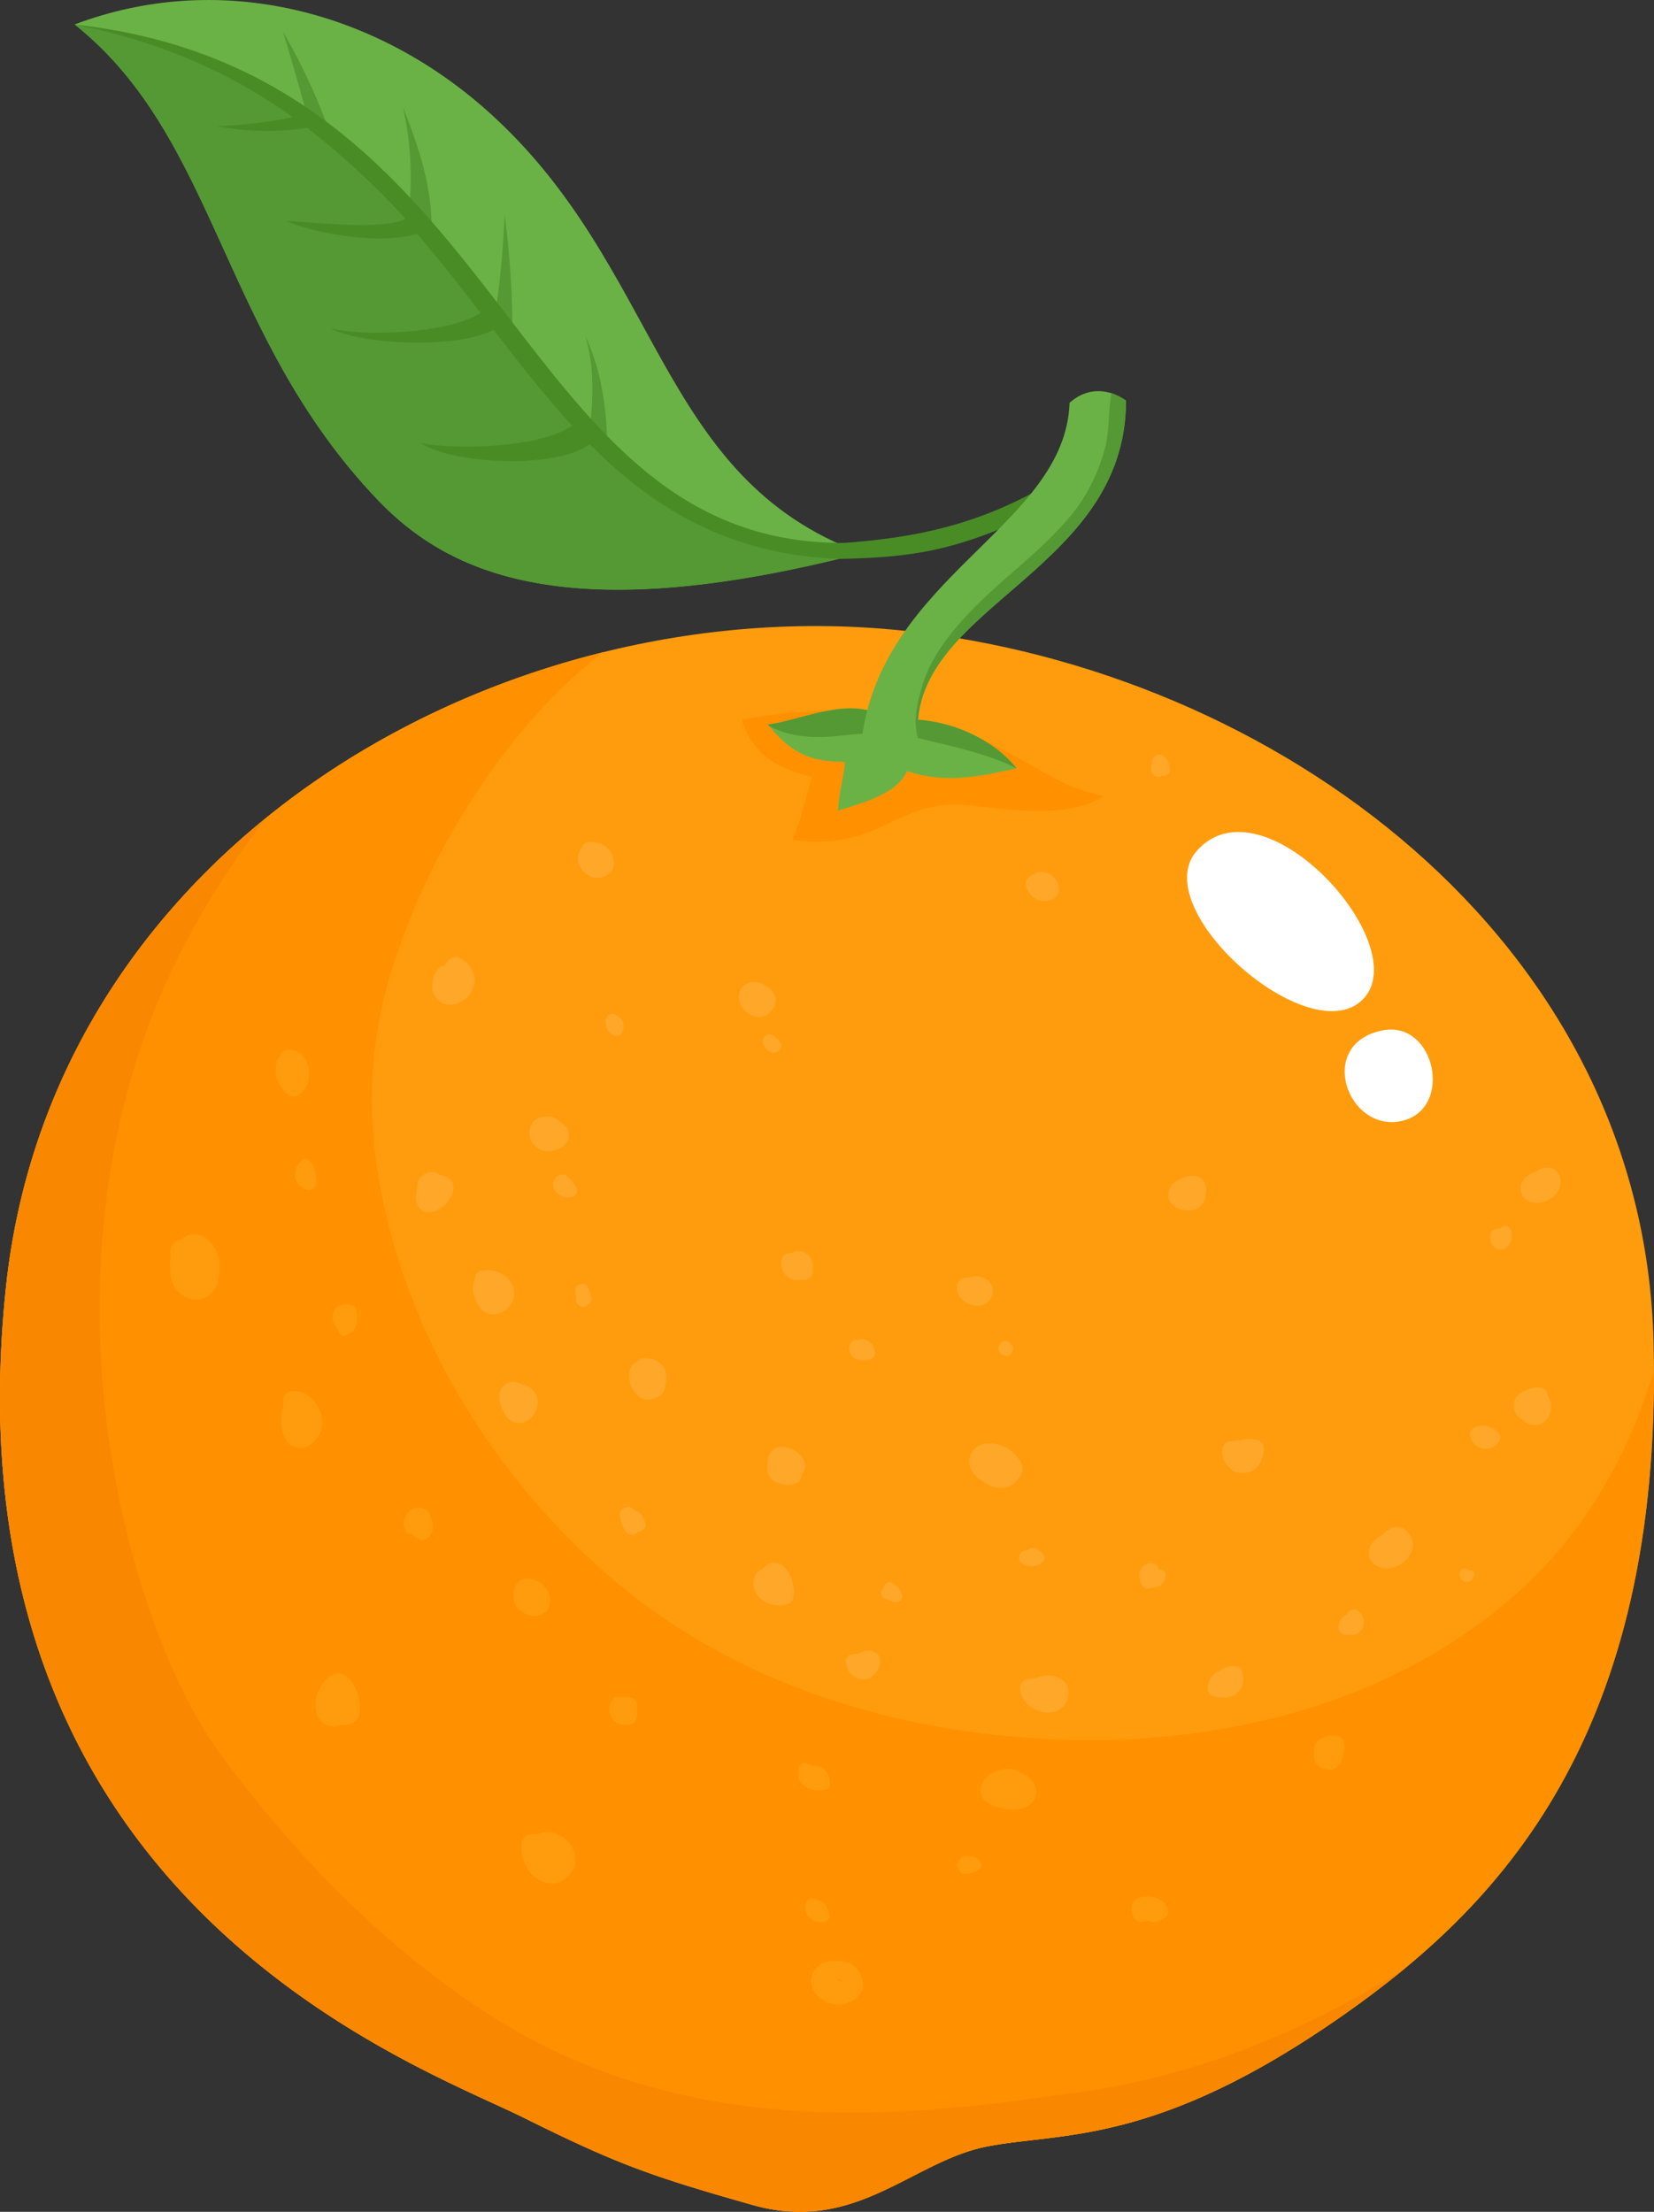 <svg id="Layer_1" data-name="Layer 1" xmlns="http://www.w3.org/2000/svg" viewBox="0 0 478.36 639.8">
  <rect x="0" y="0" width="478.36" height="639.8" fill="#333333" stroke="none"/>
  <title>02-orange</title>
  <g>
    <path d="M479.32,256.08c-33.8-30-78.65-40.15-119.17-24.84,41.39,33,42.1,89.83,87.64,137.52,21.27,22.29,56.43,37,139.93,15.4C528.2,362.3,530.08,301.2,479.32,256.08Z" transform="translate(-338.55 -224.17)" fill="#6bb246"/>
    <path d="M514.24,352.42c-.46-10.65-1.55-20.67-6.47-31.16,2.61,8.42,2.4,17.32,1.46,26.15-7.58-7.8-15-16.36-22.48-25.19,0-1.12,0-2.24,0-3.35a260.92,260.92,0,0,0-2.26-32.68,268.89,268.89,0,0,1-2.88,30c-5.49-6.49-12.54-15.77-18.29-22.25.7-14.1-3-25.56-8.25-38.85a91.56,91.56,0,0,1,1.55,31.78L457,288a278.9,278.9,0,0,0-21.44-20.81,177.46,177.46,0,0,0-15.21-33.94q3.84,12.48,7.19,25.12l2.51,4.24c-19.41-15.59-41.9-27.49-69.87-31.34,41.39,33,42.1,89.83,87.64,137.52,21.27,22.29,56.43,37,139.93,15.4C557.83,386.54,535.15,372.69,514.24,352.42Z" transform="translate(-338.55 -224.17)" fill="#549934"/>
    <path d="M640.37,365c-21.62,12.37-40.73,14.88-57.6,16.22-97.66.51-96.08-136.13-222.62-149.95,26,5.13,46.26,14.76,63.08,26.79a131.93,131.93,0,0,1-22.15,2.6,78.18,78.18,0,0,0,26.34.5,228.22,228.22,0,0,1,28.4,26.29c-6.27,3.44-26.59,1-34.47.62,9,4,27.89,6.9,37.78,3.7,6.48,7.54,12.51,15.27,18.4,22.9-9.49,6.3-35,6.83-43.33,4.42,7.71,4.6,36,6.27,47.1.47,7.5,9.72,14.86,19.17,22.72,27.75-10,6.88-35.65,6.82-43.81,5,8.83,5.93,38.54,7.83,48.92.37C527.42,371.1,549,384.47,581,385.84c23.81-.39,35.21-3.17,56.83-13C640.84,369.67,641,367.32,640.37,365Z" transform="translate(-338.55 -224.17)" fill="#498c26"/>
    <path d="M599.62,406.58C706.8,417.86,813.9,495.45,816.79,612.43c2.82,114.21-45,163.29-89.64,194.57-54.27,38.07-81.4,33.84-103.11,38.07s-38,25.38-67.83,16.92-39.38-11.91-66.48-25.38c-31.2-15.51-167.83-63.44-149.5-239.69C353.59,468.45,483.38,394.35,599.62,406.58Z" transform="translate(-338.55 -224.17)" fill="#ff9c0d"/>
    <path d="M620.29,436.88c-6.27-3-17.36-6.43-23.71-3.37-5.87-6.58-34.81-2.94-43.47-1.18,3.76,12.69,14.33,14.81,20.21,16.69-1.88,6.11-2.79,11.7-5.6,18.1a48.42,48.42,0,0,0,15-.16c5.51-1.06,10.29-3.31,15.32-5.73,6.64-3.19,12.55-4.9,20-4.18,11.53,1.11,28.88,4.32,39.65-2.55A59.13,59.13,0,0,1,641.17,448C634.24,444,627.46,440.31,620.29,436.88Z" transform="translate(-338.55 -224.17)" fill="#ff9100"/>
    <path d="M776.15,686c-35.4,30.92-83.42,42.76-129.65,41.39-47.85-1.42-96-16-132.46-47.89-34.55-30.23-60-72.76-66.57-118.52a125.58,125.58,0,0,1,4.25-55.8,204.13,204.13,0,0,1,25.16-52.56c9.54-14.27,21.8-28.91,36.28-39.83-86.67,21.38-162.86,87.31-172.93,184.12C321.9,773.16,458.53,821.1,489.73,836.61c27.1,13.47,36.63,16.92,66.48,25.38S602.33,849.3,624,845.07s48.84,0,103.11-38.07c43.52-30.53,90.16-78,89.75-186.48C809.53,645.52,796.26,668.44,776.15,686Z" transform="translate(-338.55 -224.17)" fill="#ff9100"/>
    <path d="M649.77,829.48c-39.08,5.29-106.54,16.42-166.69-20.68-37.6-23.18-65.12-56.08-80.21-76.45-14.39-19.4-24.44-48.88-29.69-74-10.84-51.92-7-108.48,16.14-155.63a236.94,236.94,0,0,1,26.28-42c-40.5,32.81-69.43,79.14-75.37,136.22C321.9,773.16,458.53,821.1,489.73,836.61c27.1,13.47,36.63,16.92,66.48,25.38S602.33,849.3,624,845.07s48.84,0,103.11-38.07c5.65-4,11.37-8.23,17-12.86C709.31,815.7,677.85,825.69,649.77,829.48Z" transform="translate(-338.55 -224.17)" fill="#f98800"/>
    <path d="M560.63,433.74c9.16-.94,25.85-9.4,34.62-.94,14.42-2.5,30.08,4.39,37.29,13.63-10.81,2.35-20.37,4.55-31.65.79-2.82,6.11-10.65,8.61-20,11.43.47-7,2.35-12.22,1.88-14.1C571.91,444.55,566.74,441.26,560.63,433.74Z" transform="translate(-338.55 -224.17)" fill="#6bb246"/>
    <path d="M582.72,436.86a82,82,0,0,1,12.54-.45,47,47,0,0,1,10.49,1.68c3.67.94,18.8,4,26.79,8.34-7.21-9.24-22.87-16.13-37.29-13.63-8.77-8.46-25.46,0-34.62.94l.33.4C567.54,437.77,575.4,437.77,582.72,436.86Z" transform="translate(-338.55 -224.17)" fill="#549934"/>
    <path d="M587.73,438.44c5.64-47.62,58.91-62,60.16-97.76,5.64-5,11.91-3.76,16.3-.62,0,50.13-63.3,59.53-60.16,97.76C599.64,441,592.12,441.58,587.73,438.44Z" transform="translate(-338.55 -224.17)" fill="#6bb246"/>
    <path d="M660,337.93c-1.09,5.63-.42,11.48-2.19,17a53,53,0,0,1-7.31,15.47c-6.79,9.24-15.72,16.18-24.16,23.81-7.94,7.18-17.42,16.87-20.77,27.46-1.92,6-2.93,11.12-1.52,16.14-3.14-38.23,60.16-47.63,60.16-97.76A15.31,15.31,0,0,0,660,337.93Z" transform="translate(-338.55 -224.17)" fill="#549934"/>
    <path d="M684.71,470.25c19.26-21.61,63.41,27.42,48,43S669.81,487,684.71,470.25Z" transform="translate(-338.55 -224.17)" fill="#fff"/>
    <path d="M738.2,522.26c15.49-3.26,21,23,5.52,26.21S719.14,526.27,738.2,522.26Z" transform="translate(-338.55 -224.17)" fill="#fff"/>
    <path d="M402.06,590.19c-.1-4.14-3-9.07-7.6-9a4.62,4.62,0,0,0-3.41,1.61,3.11,3.11,0,0,0-3.13,3.07c-.23,4.87-1,11.05,4.41,13.46,2.89,1.29,5.9.86,7.88-1.7C401.78,595.6,402.12,592.69,402.06,590.19Z" transform="translate(-338.55 -224.17)" fill="#ff9c0d"/>
    <path d="M421.76,527.86a2.2,2.2,0,0,0-2.17,2.09,2.28,2.28,0,0,0-1,1.4,8.88,8.88,0,0,0,3.65,9.68,2.58,2.58,0,0,0,3.09-.4C429.89,537,428.49,527.64,421.76,527.86Z" transform="translate(-338.55 -224.17)" fill="#ff9c0d"/>
    <path d="M429.65,563.34a4.18,4.18,0,0,0,0-.61,6.27,6.27,0,0,0-1.52-2.7c-.95-1.17-2.5-.41-3,.72a2.52,2.52,0,0,0-1,2.35,4.06,4.06,0,0,0-.23,1.21c-.09,1.76,1.53,3,2.86,3.82a2.22,2.22,0,0,0,3.3-1.9A9.08,9.08,0,0,0,429.65,563.34Z" transform="translate(-338.55 -224.17)" fill="#ff9c0d"/>
    <path d="M431.16,632.45c-1.27-3.31-4.43-6.23-8.18-5.83a2.5,2.5,0,0,0-2.4,2.4,21,21,0,0,0-.12,2.27c0,.05,0,.09-.07.14a12,12,0,0,0,.45,8.49,4.91,4.91,0,0,0,7.68,1.92A7.72,7.72,0,0,0,431.16,632.45Z" transform="translate(-338.55 -224.17)" fill="#ff9c0d"/>
    <path d="M441.51,602.87a1.85,1.85,0,0,0-1.77-1.35c-1.51-.12-3.12-.11-4.19,1.15a4.3,4.3,0,0,0-.22,4.83,1.82,1.82,0,0,0,.76.77,9.83,9.83,0,0,0,.52,1.43,1.66,1.66,0,0,0,1.9.77C441.88,609.32,442.32,605.94,441.51,602.87Z" transform="translate(-338.55 -224.17)" fill="#ff9c0d"/>
    <path d="M438.85,709.16c-4-2.95-7.66,2.13-8.71,5.46-1.33,4.23.52,9.41,5.71,8.88a2.89,2.89,0,0,0,1.36-.46,4.43,4.43,0,0,0,2.14,0C445.12,721.5,442.24,711.66,438.85,709.16Z" transform="translate(-338.55 -224.17)" fill="#ff9c0d"/>
    <path d="M463.6,664.62c-.27-2.59-2.11-4.84-4.92-4.21a4.54,4.54,0,0,0-2.69,2.13c-.68,1.1-1.07,3-.27,4.15,0,.1.08.21.13.32a1.54,1.54,0,0,0,1.85.76,6.45,6.45,0,0,0,1.22,1.18,2.84,2.84,0,0,0,3.64-.13C463.67,667.89,463.73,665.93,463.6,664.62Z" transform="translate(-338.55 -224.17)" fill="#ff9c0d"/>
    <path d="M522.65,716.81a2.09,2.09,0,0,0-1.48-1.49,8.79,8.79,0,0,0-3.5-.1,2,2,0,0,0-.31-.13,1.69,1.69,0,0,0-2,1.15,5.25,5.25,0,0,0,.19,5c1.27,1.85,3.43,2.07,5.48,1.71a2.09,2.09,0,0,0,1.46-1.46A8.71,8.71,0,0,0,522.65,716.81Z" transform="translate(-338.55 -224.17)" fill="#ff9c0d"/>
    <path d="M494.18,681.61c-1.6-.83-4.45-1.23-5.86.18a6.31,6.31,0,0,0-1.29,3.77,6.81,6.81,0,0,0,.82,3.42,2.24,2.24,0,0,0,1.6,1.13c2,2.28,6.32,1.94,7.74-.81S496.82,683,494.18,681.61Z" transform="translate(-338.55 -224.17)" fill="#ff9c0d"/>
    <path d="M503.72,758c-1.84-2.87-6.17-4.94-9.4-3.27a9.47,9.47,0,0,0-3.08.27,2.54,2.54,0,0,0-1.8,1.8,10.39,10.39,0,0,0,1.08,6.69,7.3,7.3,0,0,0,2.29,3.26c.18.13.35.25.53.36,2.42,2,5.61,2.75,8.7.49A6.9,6.9,0,0,0,503.72,758Z" transform="translate(-338.55 -224.17)" fill="#ff9c0d"/>
    <path d="M576.53,735.6a3.56,3.56,0,0,0-2.9-.56,9.47,9.47,0,0,0-1.77-.82,1.86,1.86,0,0,0-2.25,1.28c-1.57,4.83,3.78,7.45,7.81,6.28a1.6,1.6,0,0,0,1.15-1.52A5.48,5.48,0,0,0,576.53,735.6Z" transform="translate(-338.55 -224.17)" fill="#ff9c0d"/>
    <path d="M585,792.45a5.69,5.69,0,0,0-3.59-.92c-3.88-.61-8.1,1.17-8.27,5.64-.12,3.33,3.16,6.17,6.2,6.67a8.06,8.06,0,0,0,7.95-2.94C589.39,798.13,587.48,794.18,585,792.45Zm-4.45,4a3.33,3.33,0,0,1,1.62.91,1.4,1.4,0,0,1-.87-.25A3.94,3.94,0,0,1,580.55,796.43Z" transform="translate(-338.55 -224.17)" fill="#ff9c0d"/>
    <path d="M578.39,778.28a9.87,9.87,0,0,0-.6-2.27,4.11,4.11,0,0,0-1.45-1.59,7.06,7.06,0,0,0-1-.54,1.9,1.9,0,0,0-.87-.22,8.13,8.13,0,0,0-.85-.26,1.52,1.52,0,0,0-1.84,1,4.27,4.27,0,0,0,.75,4.4,5.11,5.11,0,0,0,4.45,1.25A1.47,1.47,0,0,0,578.39,778.28Z" transform="translate(-338.55 -224.17)" fill="#ff9c0d"/>
    <path d="M636.64,738.78a6.43,6.43,0,0,0-2.62-1.64,6.63,6.63,0,0,0-4.47-1.26c-3.33.22-7,2.22-7.41,5.85-.46,4.74,7.18,6.19,10.46,5.85,2.34-.24,4.49-1.28,5.4-3.57A5,5,0,0,0,636.64,738.78Z" transform="translate(-338.55 -224.17)" fill="#ff9c0d"/>
    <path d="M621.39,762a3.81,3.81,0,0,0-2.59-.78l-.23,0a2.05,2.05,0,0,0-2.45,1,1.66,1.66,0,0,0-.63,1.82,1.62,1.62,0,0,0,.36.67,1.91,1.91,0,0,0,1.87,1.5,6.23,6.23,0,0,0,1.93-.23c.61-.21,1.15-.56,1.74-.82a1.84,1.84,0,0,0,.93-1.62A2,2,0,0,0,621.39,762Z" transform="translate(-338.55 -224.17)" fill="#ff9c0d"/>
    <path d="M675.55,774.91a6.56,6.56,0,0,0-5.39-2.12c-1.38.11-3.12.35-3.89,1.66a4.69,4.69,0,0,0,.05,4.31,2.73,2.73,0,0,0,3,1.25c.43-.08.84-.18,1.24-.29,1.75.87,3.43.31,4.94-.88C676.77,777.87,676.49,775.92,675.55,774.91Z" transform="translate(-338.55 -224.17)" fill="#ff9c0d"/>
    <path d="M727.28,728.69a2.49,2.49,0,0,0-2.4-2.41c-3-.37-6.62,1.29-6.35,4.82a1.45,1.45,0,0,0,.08.36,1.93,1.93,0,0,0,0,.24,2.82,2.82,0,0,0,0,1.16c.49,2.66,3.9,3.86,6.13,2.79a4.58,4.58,0,0,0,2.23-3.95A6.56,6.56,0,0,0,727.28,728.69Z" transform="translate(-338.55 -224.17)" fill="#ff9c0d"/>
    <path d="M564.76,677a3.87,3.87,0,0,0-4.12-.35,3.4,3.4,0,0,0-1.38,1.34,3.36,3.36,0,0,0-2.29,1.91c-1.24,2.76-.09,5.56,2.23,7.26a8.83,8.83,0,0,0,7.16,1,2.43,2.43,0,0,0,1.71-2.25C568.44,682.74,567.37,679,564.76,677Z" transform="translate(-338.55 -224.17)" fill="#ffa729"/>
    <path d="M589,701.7a5.46,5.46,0,0,0-2.16.88,8.9,8.9,0,0,0-2.1.22,2.1,2.1,0,0,0-1.56,2c.3,2.59,1.85,4.9,4.65,5.11,2.58.2,4.56-1.85,5.14-4.22C593.62,703.07,591.53,701.3,589,701.7Z" transform="translate(-338.55 -224.17)" fill="#ffa729"/>
    <path d="M599.38,685.41a6,6,0,0,0-1.13-2.08,4.79,4.79,0,0,0-.47-.43l-.6-.47s-.44-.33-.25-.18a1.59,1.59,0,0,0-2.19,0,2.49,2.49,0,0,0-.67,1c0,.2,0,.31-.05.36h0a.88.88,0,0,1,0-.14l0,.15a1.83,1.83,0,0,0-.51.84,1.87,1.87,0,0,0,.87,2.14,23.91,23.91,0,0,0,2.85,1A1.78,1.78,0,0,0,599.38,685.41Z" transform="translate(-338.55 -224.17)" fill="#ffa729"/>
    <path d="M642.09,708.83a8.32,8.32,0,0,0-4,.83,13.08,13.08,0,0,0-2.7.36,2.47,2.47,0,0,0-1.81,2.37c.14,7.61,13,10.45,14,1.81C648,711,644.94,709,642.09,708.83Z" transform="translate(-338.55 -224.17)" fill="#ffa729"/>
    <path d="M674.56,678.24a8.94,8.94,0,0,0-1-.12,1.6,1.6,0,0,0-1.11-1.6,3.23,3.23,0,0,0-3.86,1.42c-.9,1.36-.56,3.29.13,4.66a2.17,2.17,0,0,0,2.44,1c.25-.07.51-.13.76-.18l.32-.07c-.47.1-.06,0,0,0a4.43,4.43,0,0,0,1.68-.42,4.27,4.27,0,0,0,1.76-2.71A1.61,1.61,0,0,0,674.56,678.24Z" transform="translate(-338.55 -224.17)" fill="#ffa729"/>
    <path d="M697.58,707.11a1.78,1.78,0,0,0-1.53-.87A6.48,6.48,0,0,0,692,707a2.79,2.79,0,0,0-.5.39,5.31,5.31,0,0,0-3.64,5.35,2.16,2.16,0,0,0,1.56,2.06c2.17.65,4.77.69,6.67-.7C698.36,712.37,698.65,709.6,697.58,707.11Z" transform="translate(-338.55 -224.17)" fill="#ffa729"/>
    <path d="M745.63,667.31c-2.25-2.43-5.43-1.47-7.19.87a7.28,7.28,0,0,0-2.57,1.79c-2,2.18-2,5.49.74,7.06C742.31,680.34,750.69,672.74,745.63,667.31Z" transform="translate(-338.55 -224.17)" fill="#ffa729"/>
    <path d="M732.7,692.13a3.22,3.22,0,0,0-2.54-2.39,1.92,1.92,0,0,0-1.95,1.32,4.3,4.3,0,0,0-2.58,4.09,2,2,0,0,0,1.92,1.91c1.49.14,3.47.09,4.53-1.15A3.92,3.92,0,0,0,732.7,692.13Z" transform="translate(-338.55 -224.17)" fill="#ffa729"/>
    <path d="M764.67,678.66a1.14,1.14,0,0,0-1.37-.17l0,0a1.45,1.45,0,0,0-2.56,1.22s0,.06,0,.08v0a3.23,3.23,0,0,0,.13.69,1.91,1.91,0,0,0,2,1.3,2.63,2.63,0,0,0,1.07-.26,1.34,1.34,0,0,0,.6-.78c-.15.4,0,.12,0,0l.18-.43a.63.63,0,0,0,.11-.12A1.35,1.35,0,0,0,764.67,678.66Z" transform="translate(-338.55 -224.17)" fill="#ffa729"/>
    <path d="M786.34,628.21c-.09-.36-.18-.71-.29-1a2.42,2.42,0,0,0-2.27-1.73,6.47,6.47,0,0,0-3.21.57,7.66,7.66,0,0,0-2.07,1,4.36,4.36,0,0,0-2.1,4.72,4.61,4.61,0,0,0,2.43,3,3.52,3.52,0,0,0,1.23,1,5.25,5.25,0,0,0,3.28.52,4.7,4.7,0,0,0,3.43-3.16A5.67,5.67,0,0,0,786.34,628.21Z" transform="translate(-338.55 -224.17)" fill="#ffa729"/>
    <path d="M704,643a2.34,2.34,0,0,0-1.66-2.18,8.15,8.15,0,0,0-5,0,21.72,21.72,0,0,0-3.43.32,2.31,2.31,0,0,0-1.7,1.7,6,6,0,0,0,1.33,5.26,4.15,4.15,0,0,0,.49.44c1.09,1.79,3.87,2,5.71,1.49a5.24,5.24,0,0,0,3.53-3.45,1.13,1.13,0,0,0,0-.18A5.39,5.39,0,0,0,704,643Z" transform="translate(-338.55 -224.17)" fill="#ffa729"/>
    <path d="M525.13,664.64a7.4,7.4,0,0,0-1.26-2.6,3.38,3.38,0,0,0-1.74-.81l-.4-.49c-1.18-1.51-4-.28-3.82,1.58a7.16,7.16,0,0,0,.92,3.59,4.36,4.36,0,0,0,.93,1.54,2.2,2.2,0,0,0,2.14.57,2,2,0,0,0,1.12-.76C524.32,667.23,525.68,666.08,525.13,664.64Z" transform="translate(-338.55 -224.17)" fill="#ffa729"/>
    <path d="M530,619a6.51,6.51,0,0,0-5.45-1.89A1.94,1.94,0,0,0,523,618c-2.33.71-2.81,3.55-2.36,5.64a7.29,7.29,0,0,0,3.15,4.84,4,4,0,0,0,3.81.1,3.26,3.26,0,0,0,2.79-1.82,4.4,4.4,0,0,0,.59-2.33,1.27,1.27,0,0,0,.06-.18A5.7,5.7,0,0,0,530,619Z" transform="translate(-338.55 -224.17)" fill="#ffa729"/>
    <path d="M493.51,627.42a5.06,5.06,0,0,0-3.63-2.63,5.67,5.67,0,0,0-3-.88,4.08,4.08,0,0,0-3.91,4.4,9.87,9.87,0,0,0,2.3,5.92,4.58,4.58,0,0,0,4.48,1.44,5.58,5.58,0,0,0,3.31-2.54A5.86,5.86,0,0,0,493.51,627.42Z" transform="translate(-338.55 -224.17)" fill="#ffa729"/>
    <path d="M485.61,594.19a8.36,8.36,0,0,0-8.06-2.41,2.27,2.27,0,0,0-1.66,2.17v.21a1.89,1.89,0,0,0-.21.51,8.84,8.84,0,0,0,1.73,7.81c2.18,2.6,5.47,2.33,7.84.19A5.88,5.88,0,0,0,485.61,594.19Z" transform="translate(-338.55 -224.17)" fill="#ffa729"/>
    <path d="M509.55,599.88a7.39,7.39,0,0,0-1-3.4,1.92,1.92,0,0,0-2.18-.88A1.94,1.94,0,0,0,505,598a.45.45,0,0,1,0,.08v.12a6.56,6.56,0,0,0,.1,1.07,3.47,3.47,0,0,0,.13.46,1.78,1.78,0,0,0,0,1,2,2,0,0,0,1.85,1.41,1.72,1.72,0,0,0,1.57-.69A1.31,1.31,0,0,0,509.55,599.88Z" transform="translate(-338.55 -224.17)" fill="#ffa729"/>
    <path d="M465.87,564.13a3.8,3.8,0,0,0-4.12-.55,3.44,3.44,0,0,0-1,.73,2.17,2.17,0,0,0-1.26,1.5,7.47,7.47,0,0,0-.19,1.42,17.6,17.6,0,0,0-.39,2.22,5.49,5.49,0,0,0,.65,3.73c1.43,2.05,3.87,2,5.82.87a3.72,3.72,0,0,0,1.17-.79l0,0,.38-.32a.86.86,0,0,0,.14-.13,7.44,7.44,0,0,0,2.63-4.8C469.93,565.53,467.94,564.42,465.87,564.13Z" transform="translate(-338.55 -224.17)" fill="#ffa729"/>
    <path d="M505.25,567.78a8.39,8.39,0,0,0-2-2.69c-.08-.07-.17-.11-.25-.17a1.64,1.64,0,0,0-.81-.68l.11,0a2.47,2.47,0,0,0-3.42,1.08,3.36,3.36,0,0,0,0,3,4.05,4.05,0,0,0,1.78,1.72,4.24,4.24,0,0,0,1.71.47,3,3,0,0,0,.6,0c.13,0,1.2-.08.69-.06A1.84,1.84,0,0,0,505.25,567.78Z" transform="translate(-338.55 -224.17)" fill="#ffa729"/>
    <path d="M564.56,642.65c-3,.12-4.22,2.83-4,5.44a5.53,5.53,0,0,0,.08,2.14,4.08,4.08,0,0,0,3.22,2.92h.06a6.23,6.23,0,0,0,.79.33c1.39.45,3.85.3,4.93-.79a3.28,3.28,0,0,0,.83-2.07,5,5,0,0,0,.66-1.17C572.54,645.83,567.71,642.53,564.56,642.65Z" transform="translate(-338.55 -224.17)" fill="#ffa729"/>
    <path d="M633.66,646.81a6,6,0,0,0-1-1.26c-2.24-3.06-7.17-4.76-10.48-3.42a5.14,5.14,0,0,0-2.42,7.76,9.38,9.38,0,0,0,3.34,3c3,2.19,7.51,2.45,9.67-.67A4.51,4.51,0,0,0,633.66,646.81Z" transform="translate(-338.55 -224.17)" fill="#ffa729"/>
    <path d="M640.1,673.56a4.85,4.85,0,0,0-.94-.81,4.71,4.71,0,0,0-.48-.29s-.45-.31-.21-.11a1.75,1.75,0,0,0-2.56.28,2.51,2.51,0,0,0-.55,0,2.15,2.15,0,0,0-2,1.54,2.1,2.1,0,0,0,1,2.36,6.75,6.75,0,0,0,2.93.69,4.55,4.55,0,0,0,2.87-1.29A1.68,1.68,0,0,0,640.1,673.56Z" transform="translate(-338.55 -224.17)" fill="#ffa729"/>
    <path d="M471.64,501.31a2.54,2.54,0,0,0-3,.39,5.94,5.94,0,0,0-1.45,1.66,5.33,5.33,0,0,0-.63.23c-2.24,1-3,3.55-3,5.81a5.34,5.34,0,0,0,3.54,5.19,4.8,4.8,0,0,0,2.81.06,2.66,2.66,0,0,0,1.35-.31,10,10,0,0,0,1.8-1.26l.05,0a7.2,7.2,0,0,0,2.75-5.28C476,504.94,473.81,502.71,471.64,501.31Z" transform="translate(-338.55 -224.17)" fill="#ffa729"/>
    <path d="M573.53,591.05a4.08,4.08,0,0,0,.09-.61,4.29,4.29,0,0,0-4-4.38,2.88,2.88,0,0,0-1.89.52,7.19,7.19,0,0,0-1.52.15,2.23,2.23,0,0,0-1.56,1.57,4.78,4.78,0,0,0,3.36,6.05,4.49,4.49,0,0,0,2.33,0,4.61,4.61,0,0,0,1,0,2.31,2.31,0,0,0,2.26-2.27A5.5,5.5,0,0,0,573.53,591.05Z" transform="translate(-338.55 -224.17)" fill="#ffa729"/>
    <path d="M591.56,615.05a4,4,0,0,0-3.55-3.51,2.78,2.78,0,0,0-1.38.28,1.35,1.35,0,0,0-1.64.48,2,2,0,0,0-.87,1.63,3.75,3.75,0,0,0,2,3.38,5.64,5.64,0,0,0,4.14.09A2,2,0,0,0,591.56,615.05Z" transform="translate(-338.55 -224.17)" fill="#ffa729"/>
    <path d="M625.59,596.62c-.63-2.5-3.46-3.5-5.77-3.17a3.91,3.91,0,0,0-1,.29,6.82,6.82,0,0,0-1.54.11,2.67,2.67,0,0,0-2,2.56c0,3.17,2.54,5.07,5.43,5.45A4.36,4.36,0,0,0,625.59,596.62Z" transform="translate(-338.55 -224.17)" fill="#ffa729"/>
    <path d="M631.38,613.52a1.41,1.41,0,0,0-.63-.58,1.45,1.45,0,0,0-1-.76,1.77,1.77,0,0,0-1.71.46,3.6,3.6,0,0,0-.45.58,2,2,0,0,0,0,2,2.41,2.41,0,0,0,2.08,1.12,1.6,1.6,0,0,0,1.4-.81A1.92,1.92,0,0,0,631.38,613.52Z" transform="translate(-338.55 -224.17)" fill="#ffa729"/>
    <path d="M686.39,565.43c-1-1.22-2.74-1.25-4.14-1a8.59,8.59,0,0,0-3.63,1.52,4.65,4.65,0,0,0-2.23,3.78c0,3,3.26,4.72,5.94,4.61a4.76,4.76,0,0,0,4.92-4.84,1,1,0,0,0,0-.16A4.32,4.32,0,0,0,686.39,565.43Z" transform="translate(-338.55 -224.17)" fill="#ffa729"/>
    <path d="M788.73,569.26A5.32,5.32,0,0,0,789.9,566a4,4,0,0,0-5.06-4,5,5,0,0,0-1.78,1c-3.13.76-5.89,3.58-4.32,6.8,1.15,2.38,4.52,2.75,6.7,1.88a10.4,10.4,0,0,0,1.24-.64,4.38,4.38,0,0,0,1.44-1A4.85,4.85,0,0,0,788.73,569.26Z" transform="translate(-338.55 -224.17)" fill="#ffa729"/>
    <g>
      <path d="M775.52,580a1.67,1.67,0,0,0-2-1.14,3.13,3.13,0,0,0-1.41.76,2.22,2.22,0,0,0-.43-.06,2.13,2.13,0,0,0-2,1.51,3.75,3.75,0,0,0,.89,3.72,2.65,2.65,0,0,0,3.41.41,3.87,3.87,0,0,0,.55-.45c.12-.14.23-.3.34-.45a4.25,4.25,0,0,0,.71-1.31A5,5,0,0,0,775.52,580Z" transform="translate(-338.55 -224.17)" fill="#ffa729"/>
      <path d="M774.72,584.5Z" transform="translate(-338.55 -224.17)" fill="#ffa729"/>
      <path d="M774.77,584.44a1,1,0,0,1,.08-.11l-.13.17Z" transform="translate(-338.55 -224.17)" fill="#ffa729"/>
      <path d="M774.89,584.27l0,0s0,0,0,0Z" transform="translate(-338.55 -224.17)" fill="#ffa729"/>
    </g>
    <path d="M771.82,638.58a4,4,0,0,0-2.27-1.47,4.11,4.11,0,0,0-1.29-.49,6.89,6.89,0,0,0-2.92.31,2.23,2.23,0,0,0-1.55,2.73,4.57,4.57,0,0,0,8,1.91A2.16,2.16,0,0,0,771.82,638.58Z" transform="translate(-338.55 -224.17)" fill="#ffa729"/>
    <path d="M555,508.51a4.33,4.33,0,0,0-2.33,6.1,6.72,6.72,0,0,0,4.64,3.69,4.25,4.25,0,0,0,4.62-2.21C565.28,512,559.12,507,555,508.51Z" transform="translate(-338.55 -224.17)" fill="#ffa729"/>
    <path d="M564.37,525.91a5.16,5.16,0,0,0-1.5-1.58,2.18,2.18,0,0,0-.77-.65,2.88,2.88,0,0,0-.49-.18,1.18,1.18,0,0,0-.94-.07l-.23.1a1.87,1.87,0,0,0-.74.46,2,2,0,0,0-.31,2.4c-.32-.7,0,.17.16.37l.21.3a4,4,0,0,0,.71.92,2.65,2.65,0,0,0,3.9-.4A1.66,1.66,0,0,0,564.37,525.91Z" transform="translate(-338.55 -224.17)" fill="#ffa729"/>
    <path d="M515.94,472.44c-.71-3.42-4.36-5.14-7.54-4.64a2.2,2.2,0,0,0-1.58,1.58v0a4.77,4.77,0,0,0-1,4.28,6.3,6.3,0,0,0,4.05,4.23,5.3,5.3,0,0,0,4.94-1.1C516.07,475.79,516.24,473.92,515.94,472.44Z" transform="translate(-338.55 -224.17)" fill="#ffa729"/>
    <path d="M500.57,548.74a4.71,4.71,0,0,0-4.22-1.55,5.27,5.27,0,0,0-.81.13,4.58,4.58,0,0,0-2.46.93,2.68,2.68,0,0,0-.93,1.56,5.36,5.36,0,0,0-.53,1.83,5.46,5.46,0,0,0,2.86,4.9c2,1.12,4.1.67,6-.21a4.33,4.33,0,0,0,2.51-2.87C503.45,551.3,502.21,549.77,500.57,548.74Z" transform="translate(-338.55 -224.17)" fill="#ffa729"/>
    <path d="M518.64,519.47a4.77,4.77,0,0,0-2.13-1.73,1.87,1.87,0,0,0-2.71,1.1,2.84,2.84,0,0,0,.08,2,3.67,3.67,0,0,0,.2.88,3.23,3.23,0,0,0,2.41,2,1.75,1.75,0,0,0,2.14-1.22A4.65,4.65,0,0,0,518.64,519.47Z" transform="translate(-338.55 -224.17)" fill="#ffa729"/>
    <path d="M640.75,476.53a4.13,4.13,0,0,0-3.36.63,7,7,0,0,0-.91.44,2.54,2.54,0,0,0-1.16,2.84,5.64,5.64,0,0,0,4.34,4.32c2,.34,4.67-.42,5.09-2.77A5,5,0,0,0,640.75,476.53Z" transform="translate(-338.55 -224.17)" fill="#ffa729"/>
    <g>
      <path d="M671.75,444.11a1.1,1.1,0,0,0-.06.5v0A1.57,1.57,0,0,1,671.75,444.11Z" transform="translate(-338.55 -224.17)" fill="#ffa729"/>
      <path d="M674.87,448.48h0Z" transform="translate(-338.55 -224.17)" fill="#ffa729"/>
      <path d="M676.55,445a4.5,4.5,0,0,0-.75-1.44,2.25,2.25,0,0,0-2.49-1,2.33,2.33,0,0,0-1.56,1.54s0,0,0,.1a2.51,2.51,0,0,1,0,.27v.11s0,.07,0,.1v-.08c0,.17-.05.35-.08.52a9.71,9.71,0,0,0-.17,1.17c0,.27-.06,1,.08,0a2.13,2.13,0,0,0,.53,2,2,2,0,0,0,2,.53,5.73,5.73,0,0,0,.64-.26l.05,0h.12c.19,0,.57,0,0,0l-.08,0,.06,0-.08,0h.1c.09,0,.11,0,0,0a1.71,1.71,0,0,0,2-1.64A4.15,4.15,0,0,0,676.55,445Z" transform="translate(-338.55 -224.17)" fill="#ffa729"/>
    </g>
  </g>
</svg>
